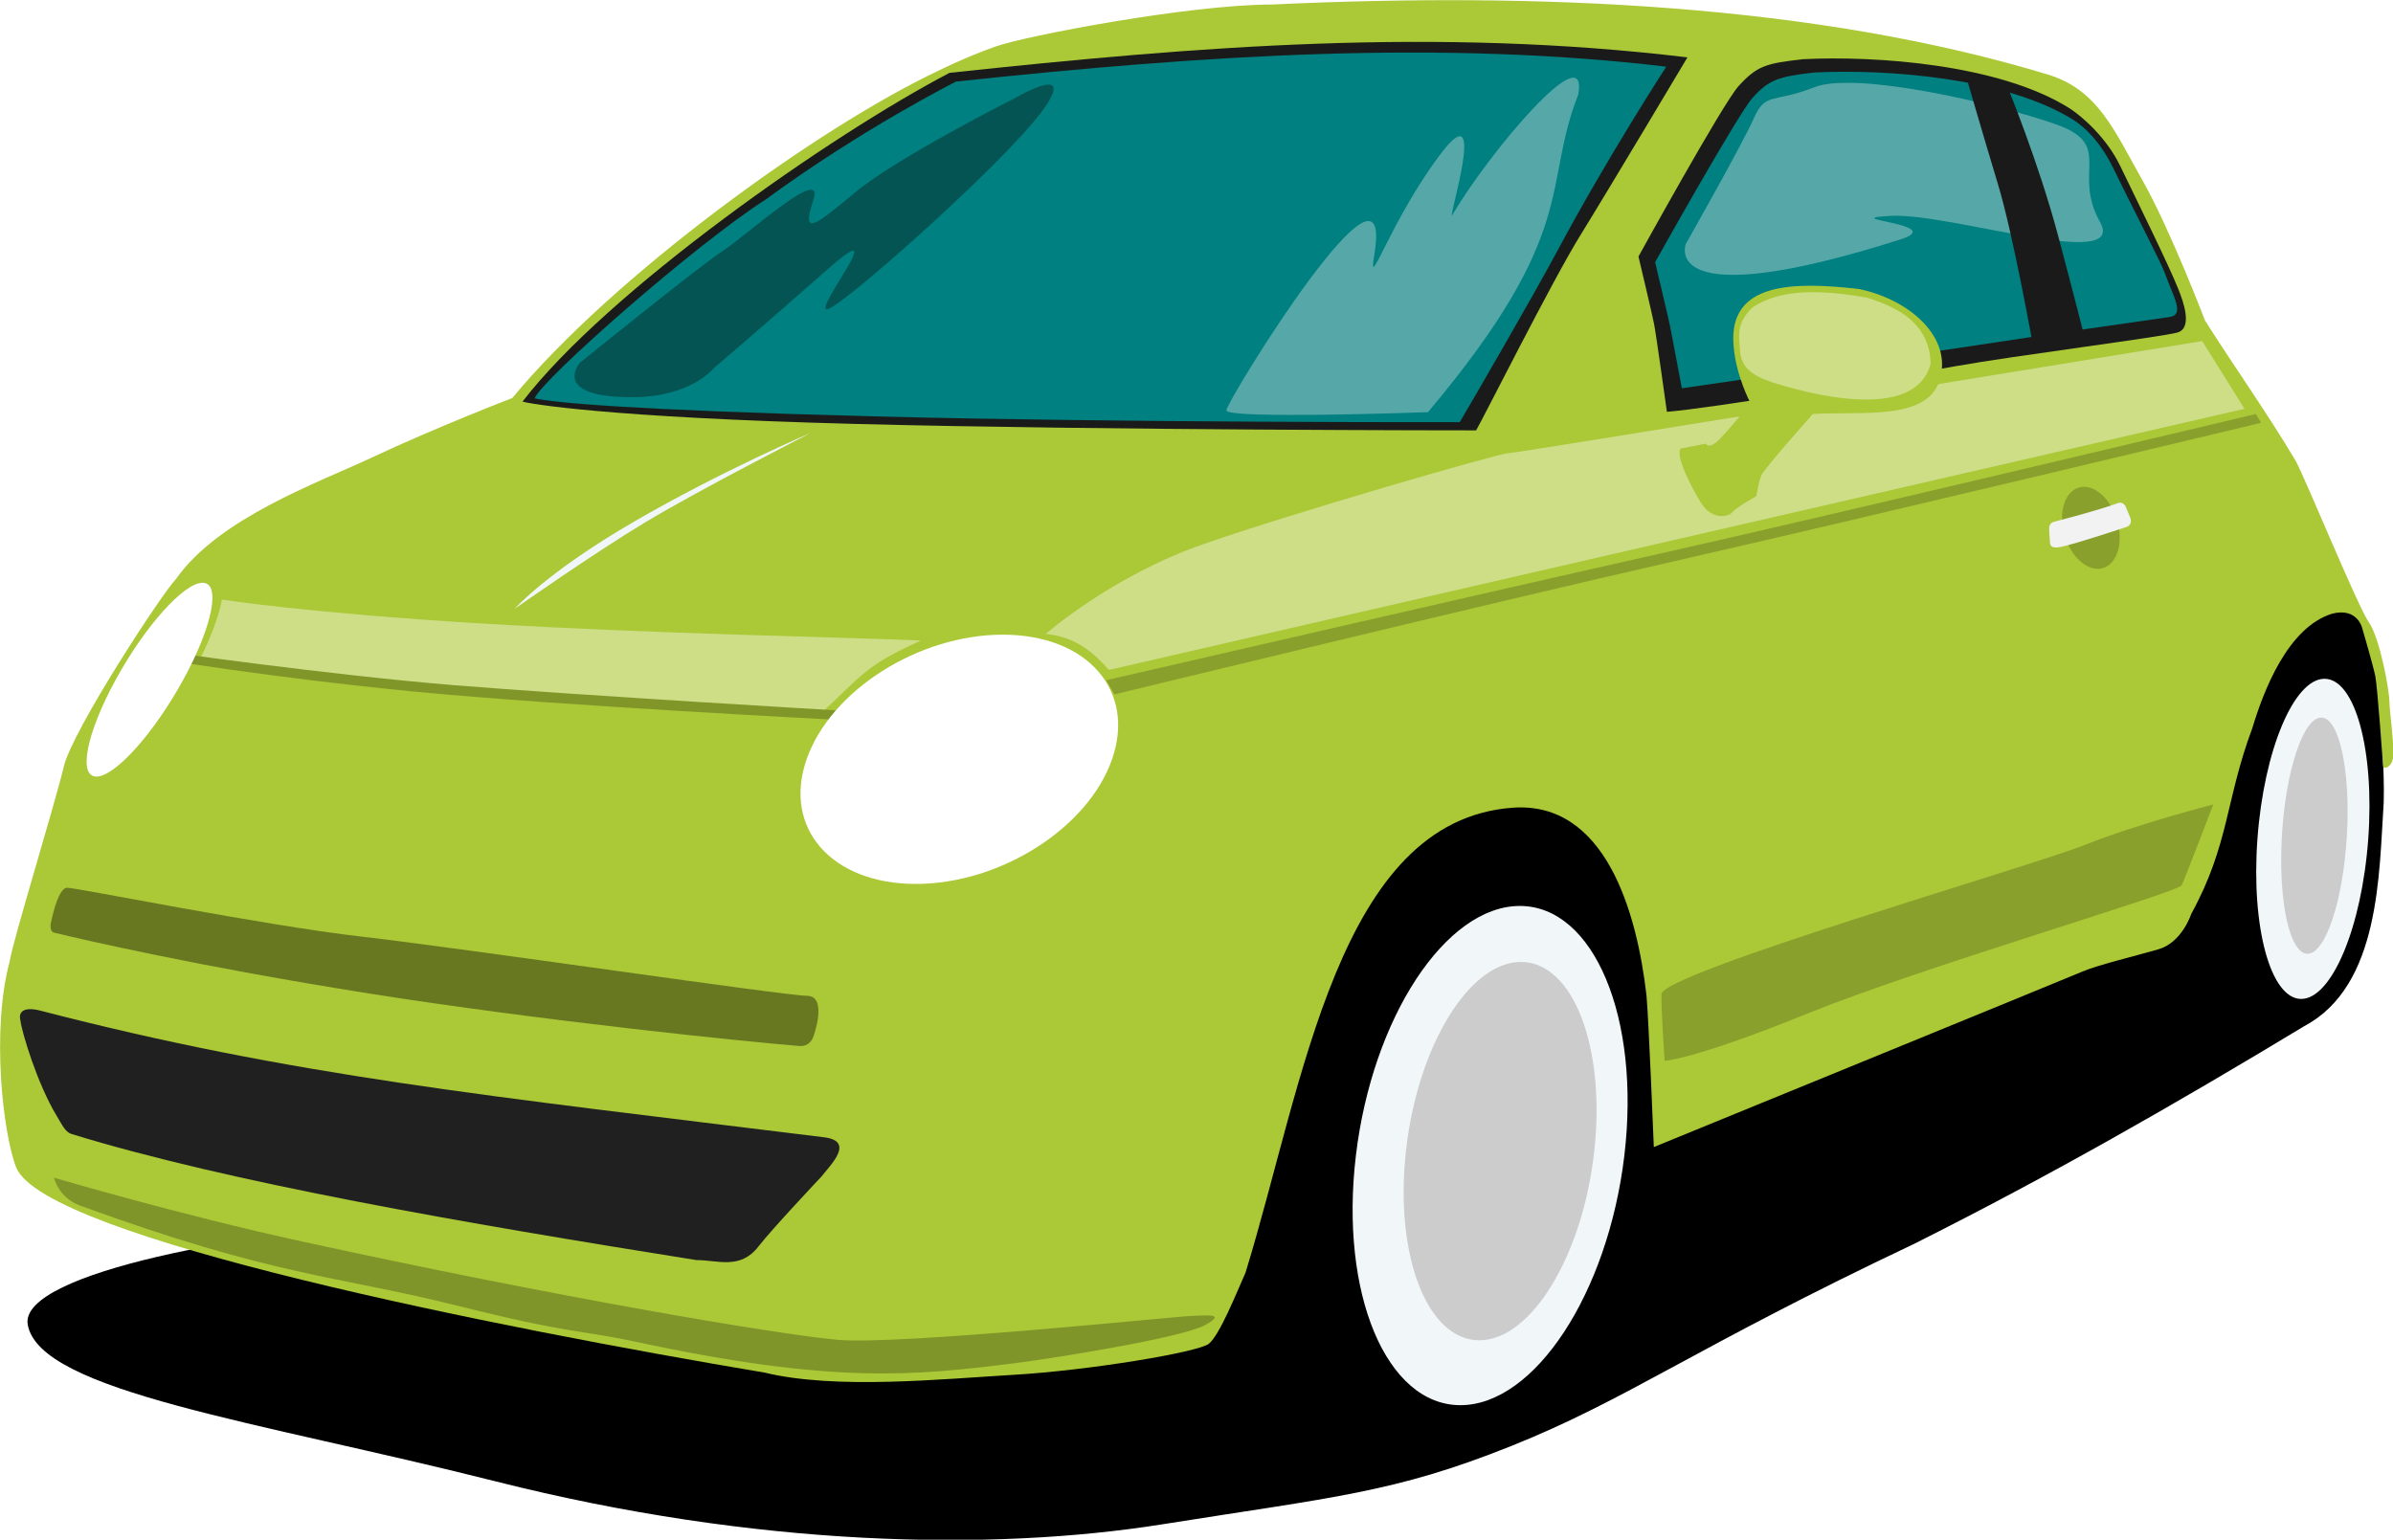 <?xml version="1.0" encoding="UTF-8" standalone="no"?>
<!-- Created with Inkscape (http://www.inkscape.org/) -->

<svg
   xmlns:dc="http://purl.org/dc/elements/1.1/"
   xmlns:cc="http://creativecommons.org/ns#"
   xmlns:rdf="http://www.w3.org/1999/02/22-rdf-syntax-ns#"
   xmlns:svg="http://www.w3.org/2000/svg"
   xmlns="http://www.w3.org/2000/svg"
   xmlns:sodipodi="http://sodipodi.sourceforge.net/DTD/sodipodi-0.dtd"
   xmlns:inkscape="http://www.inkscape.org/namespaces/inkscape"
   width="2059.329"
   height="1325.105"
   id="svg2"
   version="1.1"
   inkscape:version="0.48.4 r9939"
   sodipodi:docname="une voiture.svg">
  <defs
     id="defs4" />
  <sodipodi:namedview
     id="base"
     pagecolor="#ffffff"
     bordercolor="#666666"
     borderopacity="1.0"
     inkscape:pageopacity="0.0"
     inkscape:pageshadow="2"
     inkscape:zoom="0.088388348"
     inkscape:cx="598.85361"
     inkscape:cy="161.29715"
     inkscape:document-units="px"
     inkscape:current-layer="layer1"
     showgrid="false"
     inkscape:window-width="1278"
     inkscape:window-height="779"
     inkscape:window-x="0"
     inkscape:window-y="19"
     inkscape:window-maximized="1"
     showguides="true"
     inkscape:guide-bbox="true"
     inkscape:snap-page="true"
     fit-margin-top="0"
     fit-margin-left="0"
     fit-margin-right="0"
     fit-margin-bottom="0" />
  <g
     inkscape:label="Layer 1"
     inkscape:groupmode="layer"
     id="layer1"
     transform="translate(-467.463,725.215)">
    <rect
       style="fill:#ffffff;fill-opacity:1;stroke:none"
       id="rect4076"
       width="2979.921"
       height="2104.724"
       x="0"
       y="0"
       transform="translate(0,-1052.362)" />
    <g
       id="g4044"
       transform="matrix(3.208,0,0,3.208,-189.667,-2250.37)">
      <path
         sodipodi:nodetypes="sscssssssccccss"
         inkscape:connector-curvature="0"
         id="path4045"
         d="m 834.469,636.299 c -5.148,0.12 -25.732,11.693 -32.719,20.125 -5.504,6.642 -19.369,44.75 -26.875,67.812 -50.862,-19.547 -139.978,-49.579 -173.562,-44.781 -43.905,6.272 -266.754,123.939 -296.023,124.984 -29.27,1.045 -95.621,12.017 -93.002,26.393 3.272,17.961 61.622,25.879 125.588,42.029 69.64,17.582 132.786,18.817 178.781,11.5 45.995,-7.317 62.14,-8.425 93.5,-20.969 31.36,-12.544 48.665,-26.088 108.25,-54.312 36.294,-18.209 69.89,-37.397 104.541,-58.355 20.483,-10.829 20.061,-41.119 21.334,-60.02 0.266,-9.305 -0.852,-19.406 -0.5,-24.969 0,0 -2.422,-20.591 -8.25,-29.094 -0.17,-0.248 -0.53,-0.356 -1.062,-0.344 z"
         style="fill:#000000;stroke:none" />
      <path
         sodipodi:nodetypes="cccsscssccc"
         inkscape:connector-curvature="0"
         id="path3358"
         d="m 645.48,778.423 c 0,0 -4.887,31.015 -7.562,42.16 -5.717,18.083 -25.102,46.737 -42.798,47.256 -9.808,0 -44.896,-4.397 -63.751,-10.004 -4.602,-1.369 -9.091,-5.646 -12.483,-12.732 -4.068,-8.502 -7.836,-16.826 -7.836,-16.826 0,0 15.861,-49.599 25.669,-81.252 9.808,-31.652 38.339,-82.029 54.834,-77.125 16.495,4.904 62.699,37.006 62.699,37.006 l -5.387,72.831 z"
         style="fill:#000000;fill-opacity:1;stroke:none" />
      <path
         sodipodi:nodetypes="cssccccsscccsccccsccsccssscscccc"
         inkscape:connector-curvature="0"
         id="path3000"
         d="m 792.643,720.631 c 0,0 -2.421,7.639 -8.858,9.491 -6.428,1.849 -16.238,4.201 -20.287,5.936 -4.049,1.735 -115.014,47.098 -115.014,47.098 0,0 -1.339,-33.713 -1.966,-40.722 -2.626,-22.718 -11.184,-52.071 -35.863,-50.324 -46.885,3.397 -56.075,74.041 -71.693,124.721 -2.314,5.206 -6.941,16.775 -9.833,19.089 -2.892,2.314 -32.427,7.163 -52.093,8.32 -19.667,1.157 -48.011,4.049 -67.099,-0.578 -71.324,-11.975 -192.834,-36.117 -200.719,-54.952 -3.568,-8.984 -6.803,-37.001 -1.735,-55.53 0.578,-4.628 12.147,-42.226 14.461,-52.06 2.314,-9.833 26.608,-46.854 30.079,-50.324 11.462,-16.331 37.776,-25.72 52.06,-32.393 18.51,-8.677 38.177,-16.196 38.177,-16.196 27.092,-32.736 81.795,-72.495 114.531,-87.923 0,0 6.941,-3.471 15.039,-6.363 8.098,-2.892 52.207,-11.284 74.188,-11.284 71.353,-3.361 146.106,-0.152 208.586,18.914 13.07,4.148 17.436,14.928 24.956,28.233 7.52,13.304 16.775,37.599 16.775,37.599 7.594,12.043 16.714,24.829 24.294,37.599 2.314,4.049 16.775,39.334 19.667,43.383 2.892,4.049 5.539,18.16 5.539,21.63 0,1.99 1.177,10.059 1.015,14.153 -0.121,3.047 -2.58,3.865 -2.731,2.771 0,0 -1.509,-21.201 -2.087,-24.093 -0.578,-2.892 -3.471,-12.726 -3.471,-12.726 0,0 -1.157,-5.784 -8.098,-4.049 -11.901,3.686 -18.379,20.621 -21.402,30.657 -7.277,19.466 -6.151,31.15 -16.416,49.923 z"
         style="fill:#abc837;fill-opacity:1;stroke:none" />
      <path
         style="fill:#1a1a1a;fill-opacity:1;stroke:none"
         d="m 600.82,590.883 c 1.735,-2.892 20.362,-40.064 27.881,-52.211 7.52,-12.147 28.806,-47.859 28.806,-47.859 -67.664,-8.102 -130.486,-3.065 -197.954,4.153 -31.909,16.679 -91.74,58.53 -114.536,88.187 1.735,0.578 22.53,4.26 89.05,5.995 66.521,1.735 166.752,1.735 166.752,1.735 z"
         id="path3322"
         inkscape:connector-curvature="0"
         sodipodi:nodetypes="cscccsc" />
      <path
         style="fill:#1a1a1a;stroke:none"
         d="m 651.995,585.91 c 0,0 -2.853,-20.612 -3.449,-23.619 -0.597,-3.008 -4.176,-18.047 -4.176,-18.047 0,0 22.693,-41.177 26.846,-45.72 4.976,-5.444 7.307,-6.094 17.3,-7.219 19.615,-0.982 52.836,1.36 71.588,13.235 3.068,1.998 9.732,7.608 13.507,15.433 4.711,9.765 13.024,26.554 15.693,33.293 1.129,2.851 3.845,10.154 -0.331,11.357 -4.176,1.203 -44.118,6.271 -59.567,9.046 -25.069,4.504 -64.122,11.076 -77.41,12.242 z"
         id="path3301"
         inkscape:connector-curvature="0"
         sodipodi:nodetypes="cscsccssssc" />
      <path
         sodipodi:nodetypes="csccccsc"
         inkscape:connector-curvature="0"
         id="path2996"
         d="m 596.424,588.685 c 1.735,-2.892 19.383,-33.241 26.123,-45.837 13.674,-25.555 29.283,-49.537 29.283,-49.537 -60.359,-7.17 -123.058,-3.223 -190.526,3.995 0,0 -25.097,12.596 -51.127,31.684 -18.626,11.864 -59.96,48.194 -61.931,53.308 5.22,1.119 24.377,3.093 90.898,4.828 66.521,1.735 157.28,1.559 157.28,1.559 z"
         style="fill:#008080;stroke:none" />
      <path
         sodipodi:nodetypes="cscsccssssc"
         inkscape:connector-curvature="0"
         id="path2998"
         d="m 656.005,579.584 c 0,0 -2.547,-13.574 -3.125,-16.466 -0.578,-2.892 -4.049,-17.353 -4.049,-17.353 0,0 22.092,-39.494 26.03,-43.961 4.42,-5.014 7.085,-5.86 16.775,-6.941 19.019,-0.944 51.23,1.308 69.413,12.726 2.975,1.921 7.176,5.693 10.823,13.219 4.588,9.469 12.667,25.006 13.663,27.782 2.345,6.536 5.459,11.277 1.291,11.879 -8.012,1.157 -33.919,4.833 -51.989,7.613 -15.039,2.314 -78.831,11.504 -78.831,11.504 z"
         style="fill:#008080;stroke:none" />
      <path
         sodipodi:nodetypes="csccscc"
         inkscape:connector-curvature="0"
         id="path3006"
         d="m 503.8,661.712 c 0,0 101.679,-24.707 150.46,-35.794 48.781,-11.087 157.112,-37.061 157.112,-37.061 l -1.371,-2.371 c 0,0 -117.73,28.028 -160.176,37.531 -42.446,9.503 -148.243,33.893 -148.243,33.893 z"
         style="fill:#89a02c;fill-opacity:1;stroke:none" />
      <path
         sodipodi:nodetypes="cscscscc"
         inkscape:connector-curvature="0"
         id="path3364"
         d="m 264.364,636.272 c 0,0 22.834,3.599 69.616,6.413 46.781,2.814 96.363,3.631 117.882,4.573 -8.115,3.733 -11.388,5.649 -15.257,8.814 -3.869,3.166 -6.41,6.083 -11.487,10.66 -13.718,-0.703 -130.532,-7.163 -133.346,-8.57 -2.814,-1.407 -33.252,-5.988 -33.252,-5.988 3.73,-7.46 5.378,-13.104 5.845,-15.902 z"
         style="fill:#cdde87;fill-opacity:1;stroke:none" />
      <path
         inkscape:connector-curvature="0"
         id="path3776"
         d="m 428.878,668.505 c 0,0 -74.234,-3.78 -113.069,-7.561 -38.835,-3.78 -69.422,-8.936 -69.422,-8.936 l 0.687,-2.062 c 0,0 45.709,6.53 79.389,9.279 33.68,2.749 104.477,6.874 104.477,6.874 z"
         style="fill:#819629;fill-opacity:1;stroke:none" />
      <path
         sodipodi:nodetypes="csccsccsc"
         inkscape:connector-curvature="0"
         id="path3780"
         d="m 425.24,791.017 c 0,0 -13.513,14.342 -16.912,18.772 -4.876,6.356 -10.888,3.684 -16.702,3.684 -62.354,-9.934 -125.278,-20.811 -167.649,-33.84 -1.622,-0.519 -2.436,-2.376 -3.902,-4.796 -5.261,-8.68 -9.434,-22.669 -9.75,-25.633 -0.582,-2.17 0.649,-3.795 5.189,-2.688 67.821,17.611 119.835,22.828 210.388,34.014 8.458,1.045 1.595,7.545 -0.662,10.488 z"
         style="fill:#202020;fill-opacity:1;stroke:none" />
      <path
         sodipodi:nodetypes="csscccc"
         inkscape:connector-curvature="0"
         id="path4136"
         d="m 485.347,645.496 c 0,0 17.712,-15.52 42.137,-24.041 24.425,-8.52 79.523,-24.425 81.795,-24.425 2.272,0 186.31,-30.105 186.31,-30.105 l 11.36,18.177 -304.642,70.05 c -4.618,-5.287 -9.513,-8.963 -16.96,-9.656 z"
         style="fill:#cdde87;fill-opacity:1;stroke:none" />
      <path
         transform="matrix(1.093,0,0.168,1,17.673,132)"
         d="m 616.72,485.029 c 0,6.079 -3.075,11.006 -6.867,11.006 -3.793,0 -6.867,-4.928 -6.867,-11.006 0,-6.079 3.074,-11.006 6.867,-11.006 3.793,0 6.867,4.928 6.867,11.006 z"
         sodipodi:ry="11.006135"
         sodipodi:rx="6.8670754"
         sodipodi:cy="485.02884"
         sodipodi:cx="609.85278"
         id="path3226"
         style="fill:#89a02c;fill-opacity:1;stroke:none"
         sodipodi:type="arc" />
      <path
         sodipodi:nodetypes="csssssccc"
         inkscape:connector-curvature="0"
         id="path3788"
         d="m 775.177,616.823 c 0,0 -13.54,4.531 -17.549,5.333 -2.041,0.408 -2.821,-0.061 -2.869,-1.181 -0.05,-1.172 -0.221,-2.591 -0.214,-3.563 0.003,-0.371 -0.106,-1.634 1.283,-2.004 1.365,-0.363 12.109,-3.125 17.026,-4.973 1.868,-0.702 2.404,1.369 2.404,1.369 l 1.087,2.63 c 0,0 0.673,1.838 -1.168,2.39 z"
         style="fill:#f2f2f2;stroke:none" />
      <path
         transform="matrix(0.817,0,-0.326,0.935,381.495,166.991)"
         d="m 367.472,547.738 c 0,19.75 -22.452,35.761 -50.147,35.761 -27.696,0 -50.147,-16.011 -50.147,-35.761 0,-19.75 22.452,-35.761 50.147,-35.761 27.696,0 50.147,16.011 50.147,35.761 z"
         sodipodi:ry="35.760735"
         sodipodi:rx="50.14724"
         sodipodi:cy="547.73846"
         sodipodi:cx="317.32516"
         id="path3166"
         style="fill:#ffffff;fill-opacity:1;stroke:none"
         sodipodi:type="arc" />
      <path
         inkscape:connector-curvature="0"
         id="path3174"
         d="m 342.928,638.735 c 0,0 8.42,-9.683 31.997,-23.366 23.576,-13.683 47.363,-23.787 47.363,-23.787 0,0 -30.102,15.367 -44.416,23.997 -14.314,8.631 -34.944,23.155 -34.944,23.155 z"
         style="fill:#f1f6f9;fill-opacity:1;stroke:none" />
      <path
         transform="matrix(0.908,0,-0.117,0.983,268.238,145.61)"
         d="m 493.939,650.89 c 0,37.623 -17.755,68.123 -39.656,68.123 -21.902,0 -39.656,-30.5 -39.656,-68.123 0,-37.623 17.755,-68.123 39.656,-68.123 21.902,0 39.656,30.5 39.656,68.123 z"
         sodipodi:ry="68.122696"
         sodipodi:rx="39.656441"
         sodipodi:cy="650.88977"
         sodipodi:cx="454.2822"
         id="path3944"
         style="fill:#f1f6f9;fill-opacity:1;stroke:none"
         sodipodi:type="arc" />
      <path
         sodipodi:nodetypes="cssssssc"
         inkscape:connector-curvature="0"
         id="path4042"
         d="m 657.067,540.869 c 0,0 -7.538,19.44 57.526,-1.19 13.241,-4.199 -18.249,-5.554 -2.38,-6.348 15.869,-0.793 63.476,15.076 55.939,1.587 -7.538,-13.489 3.967,-20.63 -11.902,-26.184 -15.869,-5.554 -53.558,-14.282 -64.667,-9.918 -11.108,4.364 -13.092,1.19 -16.266,8.331 -3.174,7.141 -18.249,33.722 -18.249,33.722 z"
         style="fill:#56a8a8;fill-opacity:1;stroke:none" />
      <path
         sodipodi:nodetypes="csccscc"
         inkscape:connector-curvature="0"
         id="path3211"
         d="m 750.172,568.006 c 0,0 -5.256,-29.562 -9.35,-43.104 -4.094,-13.542 -8.573,-29.038 -8.573,-29.038 3.863,0.8 7.473,1.853 11.092,2.793 0,0 8.296,20.159 13.542,39.787 4.292,16.06 7.164,27.521 7.164,27.521 z"
         style="fill:#1a1a1a;stroke:none" />
      <path
         sodipodi:nodetypes="csscssc"
         inkscape:connector-curvature="0"
         id="path3356"
         d="m 798.554,691.25 c 0,0 -20.271,5.186 -34.414,10.843 -14.143,5.657 -113.614,34.414 -113.614,40.071 0,5.657 0.873,17.862 0.873,17.862 0,0 8.084,-0.419 38.255,-12.676 30.171,-12.257 99.471,-32.528 100.414,-34.414 0.943,-1.886 8.486,-21.686 8.486,-21.686 z"
         style="fill:#89a02c;fill-opacity:1;stroke:none" />
      <path
         sodipodi:nodetypes="ccscccccscssc"
         inkscape:connector-curvature="0"
         id="path3786"
         d="m 655.706,595.753 6.736,-1.309 c 0,0 0.532,1.329 2.658,-0.266 2.127,-1.595 9.305,-10.634 9.305,-10.634 0,0 -3.935,-7.337 -4.519,-15.419 -1.488,-17.1 16.086,-17.181 33.763,-15.153 14.616,3.15 25.903,14.204 21.002,25.787 -4.385,9.236 -20.315,7.049 -33.497,7.71 0,0 -13.027,14.622 -13.824,16.483 -0.798,1.861 -1.329,5.583 -1.329,5.583 0,0 -5.317,2.924 -6.38,4.254 -1.063,1.329 -5.66,2.419 -8.773,-2.924 -7.37,-12.65 -5.141,-14.11 -5.141,-14.11 z"
         style="fill:#abc837;fill-opacity:1;stroke:none" />
      <path
         transform="matrix(0.921,0,-0.073,1.003,246.345,130.664)"
         d="m 689.754,568.102 c 0,23.647 -7.225,42.817 -16.138,42.817 -8.913,0 -16.138,-19.17 -16.138,-42.817 0,-23.647 7.225,-42.817 16.138,-42.817 8.913,0 16.138,19.17 16.138,42.817 z"
         sodipodi:ry="42.816833"
         sodipodi:rx="16.137651"
         sodipodi:cy="568.10248"
         sodipodi:cx="673.61682"
         id="path3946"
         style="fill:#f1f6f9;fill-opacity:1;stroke:none"
         sodipodi:type="arc" />
      <path
         sodipodi:nodetypes="cccsssc"
         inkscape:connector-curvature="0"
         id="path4134"
         d="m 587.902,585.998 c 40.941,-48.675 30.549,-60.461 40.286,-85.112 3.036,-16.507 -23.842,15.343 -33.661,32.065 -2.045,3.681 10.143,-34.07 -3.354,-16.074 -13.497,17.996 -19.495,37.689 -17.71,27.198 5.942,-34.921 -39.632,38.978 -39.632,41.431 0,2.454 54.07,0.491 54.07,0.491 z"
         style="fill:#56a8a8;fill-opacity:1;stroke:none" />
      <path
         sodipodi:nodetypes="cssssssssc"
         inkscape:connector-curvature="0"
         id="path4138"
         d="m 219.324,791.367 c 0,0 33.261,9.853 66.416,17.095 68.644,14.995 127.281,24.905 143.741,26.402 16.461,1.496 92.074,-6.412 95.067,-6.412 2.993,0 9.976,-0.998 3.492,2.494 -6.484,3.492 -41.85,9.059 -51.306,10.238 -27.035,3.37 -48.562,5.55 -101.463,-5.814 -15.606,-3.352 -16.386,-1.809 -48.31,-9.79 -31.924,-7.981 -48.159,-7.575 -100.652,-26.731 -5.796,-2.115 -6.983,-7.482 -6.983,-7.482 z"
         style="fill:#7f9529;fill-opacity:1;stroke:none" />
      <path
         sodipodi:nodetypes="cscccc"
         inkscape:connector-curvature="0"
         id="path4140"
         d="m 680.344,578.031 c -5.742,-1.951 -8.471,-4.055 -8.761,-8.859 -0.213,-3.533 -1.104,-6.92 3.337,-11.239 4.831,-3.166 12.547,-5.934 30.773,-2.65 9.401,2.928 16.779,7.523 17.058,17.718 -3.673,14.083 -26.949,9.882 -42.408,5.031 z"
         style="fill:#cdde87;fill-opacity:1;stroke:none" />
      <path
         sodipodi:nodetypes="cssscsssc"
         inkscape:connector-curvature="0"
         id="path3303"
         d="m 423.039,753.516 c 0,0 -0.822,2.753 -3.686,2.527 -14.579,-1.153 -69.516,-6.807 -115.484,-14.085 -46.223,-7.319 -77.033,-14.515 -84.556,-16.337 -1.184,-0.287 -0.872,-2.278 -0.872,-2.278 0,0 1.756,-9.753 4.431,-9.753 2.675,0 52.147,10.037 79.341,13.157 27.194,3.121 113.247,15.82 119.043,15.82 5.795,0 1.783,10.949 1.783,10.949 z"
         style="fill:#677821;fill-opacity:1;stroke:none" />
      <path
         sodipodi:type="arc"
         style="fill:#ffffff;fill-opacity:1;stroke:none"
         id="path4073"
         sodipodi:cx="317.32516"
         sodipodi:cy="547.73846"
         sodipodi:rx="56.646351"
         sodipodi:ry="35.760735"
         d="m 373.972,547.738 c 0,19.75 -25.361,35.761 -56.646,35.761 -31.285,0 -56.646,-16.011 -56.646,-35.761 0,-19.75 25.361,-35.761 56.646,-35.761 31.285,0 56.646,16.011 56.646,35.761 z"
         transform="matrix(0.16,0,-0.398,0.727,412.177,259.556)" />
      <path
         sodipodi:nodetypes="cssscssscsc"
         inkscape:connector-curvature="0"
         id="path3275"
         d="m 360.398,572.744 c 0,0 32.137,-25.999 38.381,-30.039 6.244,-4.04 27.547,-23.507 24.241,-13.59 -3.306,9.917 0.367,6.979 11.386,-2.204 11.019,-9.182 42.805,-25.22 42.805,-25.22 0,0 16.895,-9.917 7.346,3.306 -9.55,13.222 -50.518,49.829 -57.129,53.135 -6.611,3.306 17.997,-26.812 -0.367,-10.651 -18.365,16.161 -30.767,26.74 -30.767,26.74 0,0 -6.07,7.681 -21.558,7.757 -22.471,0.11 -14.338,-9.233 -14.338,-9.233 z"
         style="fill:#035452;fill-opacity:1;stroke:none" />
      <path
         sodipodi:type="arc"
         style="fill:#cccccc;fill-opacity:1;stroke:none"
         id="path4037"
         sodipodi:cx="454.2822"
         sodipodi:cy="650.88977"
         sodipodi:rx="39.656441"
         sodipodi:ry="68.122696"
         d="m 493.939,650.89 c 0,37.623 -17.755,68.123 -39.656,68.123 -21.902,0 -39.656,-30.5 -39.656,-68.123 0,-37.623 17.755,-68.123 39.656,-68.123 21.902,0 39.656,30.5 39.656,68.123 z"
         transform="matrix(0.637,0,-0.082,0.745,371.248,299.325)" />
      <path
         sodipodi:type="arc"
         style="fill:#cccccc;fill-opacity:1;stroke:none"
         id="path4039"
         sodipodi:cx="673.61682"
         sodipodi:cy="568.10248"
         sodipodi:rx="16.137651"
         sodipodi:ry="42.816833"
         d="m 689.754,568.102 c 0,23.647 -7.225,42.817 -16.138,42.817 -8.913,0 -16.138,-19.17 -16.138,-42.817 0,-23.647 7.225,-42.817 16.138,-42.817 8.913,0 16.138,19.17 16.138,42.817 z"
         transform="matrix(0.54,0,-0.043,0.74,486.365,279.22)" />
    </g>
  </g>
</svg>
